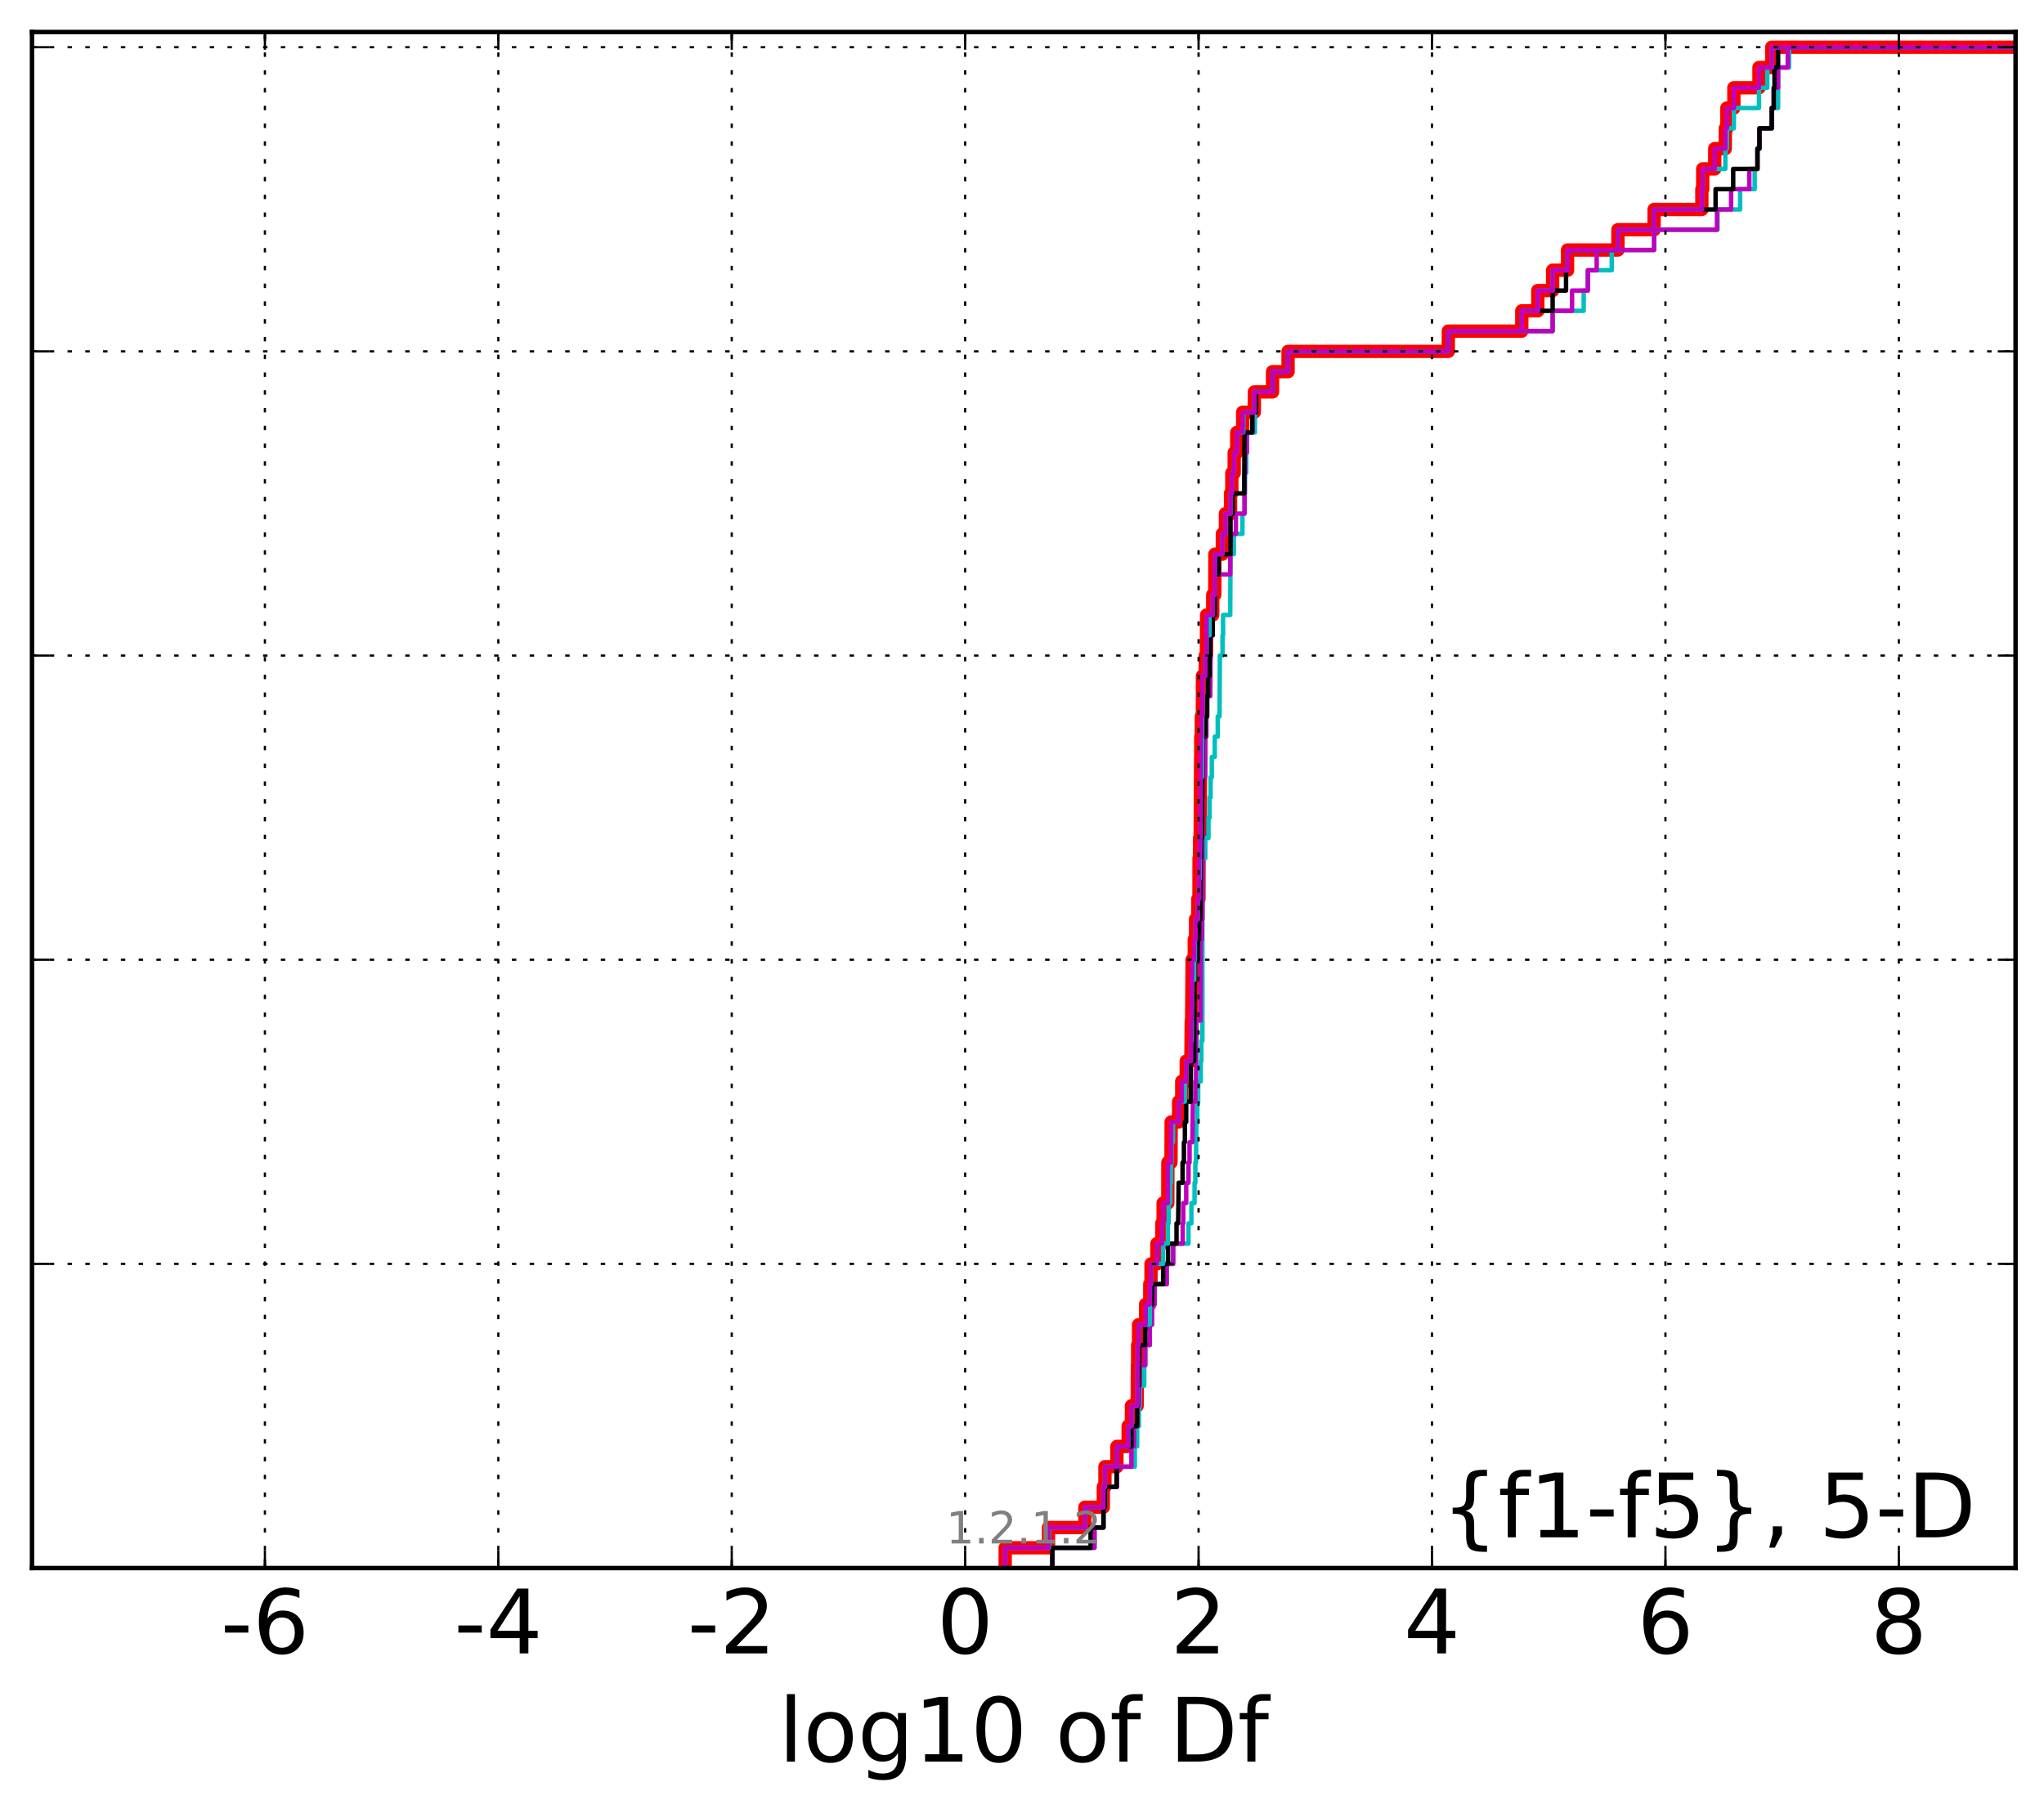 <?xml version="1.0" encoding="utf-8" standalone="no"?>
<!DOCTYPE svg PUBLIC "-//W3C//DTD SVG 1.1//EN"
  "http://www.w3.org/Graphics/SVG/1.1/DTD/svg11.dtd">
<!-- Created with matplotlib (http://matplotlib.org/) -->
<svg height="407pt" version="1.1" viewBox="0 0 460 407" width="460pt" xmlns="http://www.w3.org/2000/svg" xmlns:xlink="http://www.w3.org/1999/xlink">
 <defs>
  <style type="text/css">
*{stroke-linecap:butt;stroke-linejoin:round;stroke-miterlimit:100000;}
  </style>
 </defs>
 <g id="figure_1">
  <g id="patch_1">
   <path d="M 0 407.712 
L 460.8 407.712 
L 460.8 0 
L 0 0 
z
" style="fill:#ffffff;"/>
  </g>
  <g id="axes_1">
   <g id="patch_2">
    <path d="M 7.2 352.8 
L 453.6 352.8 
L 453.6 7.2 
L 7.2 7.2 
z
" style="fill:#ffffff;"/>
   </g>
   <g id="line2d_1">
    <path clip-path="url(#pa8b8835351)" d="M 226.217 352.8 
L 226.217 348.238 
L 235.963 348.238 
L 235.963 343.675 
L 244.156 343.675 
L 244.156 339.113 
L 248.298 339.113 
L 248.298 334.55 
L 248.668 334.55 
L 248.668 329.988 
L 251.365 329.988 
L 251.365 325.426 
L 253.888 325.426 
L 253.888 320.863 
L 254.625 320.863 
L 254.625 316.301 
L 255.917 316.301 
L 255.978 307.176 
L 256.033 307.176 
L 256.033 302.614 
L 256.235 302.614 
L 256.235 298.051 
L 257.812 298.051 
L 257.812 293.489 
L 258.757 293.489 
L 258.757 288.927 
L 259.033 288.927 
L 259.033 284.364 
L 260.363 284.364 
L 260.363 279.802 
L 261.463 279.802 
L 261.463 275.24 
L 261.761 275.24 
L 261.761 270.677 
L 262.815 270.677 
L 262.829 261.552 
L 263.53 261.552 
L 263.569 252.428 
L 265.249 252.428 
L 265.249 247.865 
L 265.95 247.865 
L 265.95 243.303 
L 266.958 243.303 
L 266.958 238.741 
L 268.003 238.741 
L 268.093 229.616 
L 268.174 229.616 
L 268.284 215.929 
L 268.768 215.929 
L 268.768 211.366 
L 269.06 211.366 
L 269.06 206.804 
L 269.58 206.804 
L 269.58 202.242 
L 269.829 202.242 
L 269.845 193.117 
L 269.961 193.117 
L 269.961 188.554 
L 270.096 188.554 
L 270.201 170.305 
L 270.228 170.305 
L 270.228 165.743 
L 270.363 165.743 
L 270.363 161.18 
L 270.6 161.18 
L 270.612 152.055 
L 271.25 152.055 
L 271.25 147.493 
L 271.499 147.493 
L 271.543 138.368 
L 272.927 138.368 
L 272.927 133.806 
L 273.382 133.806 
L 273.411 124.681 
L 275.087 124.681 
L 275.087 120.119 
L 275.785 120.119 
L 275.785 115.556 
L 276.932 115.556 
L 276.932 110.994 
L 277.221 110.994 
L 277.221 106.432 
L 277.755 106.432 
L 277.755 101.869 
L 278.329 101.869 
L 278.329 97.307 
L 279.662 97.307 
L 279.662 92.745 
L 282.29 92.745 
L 282.29 88.182 
L 286.385 88.182 
L 286.385 83.62 
L 289.878 83.62 
L 289.878 79.057 
L 325.945 79.057 
L 325.945 74.495 
L 342.477 74.495 
L 342.477 69.933 
L 346.083 69.933 
L 346.083 65.37 
L 349.417 65.37 
L 349.417 60.808 
L 352.779 60.808 
L 352.779 56.246 
L 364.119 56.246 
L 364.119 51.683 
L 372.253 51.683 
L 372.253 47.121 
L 383.002 47.121 
L 383.002 42.558 
L 383.195 42.558 
L 383.195 37.996 
L 385.902 37.996 
L 385.902 33.434 
L 388.282 33.434 
L 388.282 28.871 
L 388.631 28.871 
L 388.631 24.309 
L 390.205 24.309 
L 390.205 19.747 
L 395.859 19.747 
L 395.859 15.184 
L 398.73 15.184 
L 398.73 10.622 
L 398.73 10.622 
L 453.6 10.622 
L 453.6 10.622 
" style="fill:none;stroke:#ff0000;stroke-linecap:square;stroke-width:3.0;"/>
   </g>
   <g id="line2d_2">
    <path clip-path="url(#pa8b8835351)" d="M 236.832 352.8 
L 236.832 348.238 
L 246.313 348.238 
L 246.313 343.675 
L 248.33 343.675 
L 248.33 339.113 
L 248.668 339.113 
L 248.668 334.55 
L 251.365 334.55 
L 251.365 329.988 
L 255.388 329.988 
L 255.388 325.426 
L 255.917 325.426 
L 255.917 320.863 
L 256.306 320.863 
L 256.306 316.301 
L 256.528 316.301 
L 256.528 311.739 
L 257.511 311.739 
L 257.511 307.176 
L 257.741 307.176 
L 257.741 302.614 
L 258.757 302.614 
L 258.757 298.051 
L 259.251 298.051 
L 259.251 293.489 
L 259.832 293.489 
L 259.832 288.927 
L 262.587 288.927 
L 262.587 284.364 
L 264.02 284.364 
L 264.02 279.802 
L 267.475 279.802 
L 267.475 275.24 
L 268.124 275.24 
L 268.124 270.677 
L 268.836 270.677 
L 268.836 266.115 
L 269.013 266.115 
L 269.013 261.552 
L 269.162 261.552 
L 269.24 252.428 
L 269.453 252.428 
L 269.453 247.865 
L 269.652 247.865 
L 269.652 243.303 
L 270.229 243.303 
L 270.229 238.741 
L 270.356 238.741 
L 270.356 234.178 
L 270.6 234.178 
L 270.6 193.117 
L 271.25 193.117 
L 271.25 188.554 
L 271.972 188.554 
L 271.972 183.992 
L 272.204 183.992 
L 272.204 179.43 
L 272.448 179.43 
L 272.448 174.867 
L 272.719 174.867 
L 272.719 170.305 
L 273.382 170.305 
L 273.382 165.743 
L 274.052 165.743 
L 274.052 161.18 
L 274.459 161.18 
L 274.533 147.493 
L 275.127 147.493 
L 275.127 142.931 
L 275.249 142.931 
L 275.249 138.368 
L 276.865 138.368 
L 276.928 124.681 
L 277.67 124.681 
L 277.67 120.119 
L 279.608 120.119 
L 279.608 115.556 
L 280.082 115.556 
L 280.082 110.994 
L 280.205 110.994 
L 280.205 106.432 
L 280.458 106.432 
L 280.458 101.869 
L 280.596 101.869 
L 280.596 97.307 
L 282.414 97.307 
L 282.414 92.745 
L 282.687 92.745 
L 282.687 88.182 
L 286.385 88.182 
L 286.385 83.62 
L 289.878 83.62 
L 289.878 79.057 
L 325.945 79.057 
L 325.945 74.495 
L 349.417 74.495 
L 349.417 69.933 
L 356.407 69.933 
L 356.407 65.37 
L 357.341 65.37 
L 357.341 60.808 
L 362.721 60.808 
L 362.721 56.246 
L 372.253 56.246 
L 372.253 51.683 
L 386.526 51.683 
L 386.526 47.121 
L 391.617 47.121 
L 391.617 42.558 
L 394.888 42.558 
L 394.888 37.996 
L 395.512 37.996 
L 395.512 33.434 
L 395.961 33.434 
L 395.961 28.871 
L 398.73 28.871 
L 398.73 24.309 
L 400.16 24.309 
L 400.186 15.184 
L 402.628 15.184 
L 402.628 10.622 
L 402.628 10.622 
L 453.6 10.622 
L 453.6 10.622 
" style="fill:none;stroke:#00bfbf;stroke-linecap:square;"/>
   </g>
   <g id="line2d_3">
    <path clip-path="url(#pa8b8835351)" d="M 236.832 352.8 
L 236.832 348.238 
L 246.313 348.238 
L 246.313 343.675 
L 248.33 343.675 
L 248.33 339.113 
L 248.668 339.113 
L 248.668 334.55 
L 251.365 334.55 
L 251.365 329.988 
L 254.625 329.988 
L 254.625 325.426 
L 255.215 325.426 
L 255.215 320.863 
L 255.917 320.863 
L 255.917 316.301 
L 256.306 316.301 
L 256.306 311.739 
L 256.528 311.739 
L 256.528 307.176 
L 257.741 307.176 
L 257.741 302.614 
L 258.757 302.614 
L 258.757 298.051 
L 259.251 298.051 
L 259.251 293.489 
L 259.832 293.489 
L 259.832 288.927 
L 262.562 288.927 
L 262.562 284.364 
L 264.02 284.364 
L 264.02 279.802 
L 266.164 279.802 
L 266.164 275.24 
L 266.294 275.24 
L 266.294 270.677 
L 266.958 270.677 
L 266.958 266.115 
L 267.475 266.115 
L 267.475 261.552 
L 267.711 261.552 
L 267.711 256.99 
L 268.356 256.99 
L 268.455 247.865 
L 269.013 247.865 
L 269.013 243.303 
L 269.162 243.303 
L 269.27 229.616 
L 270.169 229.616 
L 270.229 211.366 
L 270.486 211.366 
L 270.486 206.804 
L 270.6 206.804 
L 270.612 174.867 
L 271.213 174.867 
L 271.25 165.743 
L 271.498 165.743 
L 271.498 161.18 
L 271.666 161.18 
L 271.666 156.618 
L 272.365 156.618 
L 272.469 142.931 
L 272.927 142.931 
L 272.927 138.368 
L 273.382 138.368 
L 273.411 129.244 
L 276.867 129.244 
L 276.928 120.119 
L 278.129 120.119 
L 278.129 115.556 
L 280.082 115.556 
L 280.107 106.432 
L 280.205 106.432 
L 280.205 101.869 
L 280.596 101.869 
L 280.596 97.307 
L 281.872 97.307 
L 281.872 92.745 
L 282.687 92.745 
L 282.687 88.182 
L 286.385 88.182 
L 286.385 83.62 
L 289.878 83.62 
L 289.878 79.057 
L 325.945 79.057 
L 325.945 74.495 
L 349.417 74.495 
L 349.417 69.933 
L 353.789 69.933 
L 353.789 65.37 
L 357.341 65.37 
L 357.341 60.808 
L 359.332 60.808 
L 359.332 56.246 
L 372.253 56.246 
L 372.253 51.683 
L 386.406 51.683 
L 386.406 47.121 
L 389.585 47.121 
L 389.585 42.558 
L 393.684 42.558 
L 393.684 37.996 
L 395.512 37.996 
L 395.512 33.434 
L 395.961 33.434 
L 395.961 28.871 
L 398.73 28.871 
L 398.73 24.309 
L 399.18 24.309 
L 399.18 19.747 
L 400.16 19.747 
L 400.16 15.184 
L 402.331 15.184 
L 402.331 10.622 
L 402.331 10.622 
L 453.6 10.622 
L 453.6 10.622 
" style="fill:none;stroke:#bf00bf;stroke-linecap:square;"/>
   </g>
   <g id="line2d_4">
    <path clip-path="url(#pa8b8835351)" d="M 236.832 352.8 
L 236.832 348.238 
L 245.437 348.238 
L 245.437 343.675 
L 248.33 343.675 
L 248.33 339.113 
L 248.668 339.113 
L 248.668 334.55 
L 251.267 334.55 
L 251.365 325.426 
L 254.625 325.426 
L 254.625 320.863 
L 255.917 320.863 
L 255.917 316.301 
L 256.033 316.301 
L 256.033 311.739 
L 256.306 311.739 
L 256.394 302.614 
L 257.741 302.614 
L 257.741 298.051 
L 258.757 298.051 
L 258.757 293.489 
L 259.251 293.489 
L 259.251 288.927 
L 261.761 288.927 
L 261.761 284.364 
L 262.878 284.364 
L 262.878 279.802 
L 264.776 279.802 
L 264.776 275.24 
L 265.144 275.24 
L 265.249 266.115 
L 266.133 266.115 
L 266.133 261.552 
L 266.439 261.552 
L 266.439 256.99 
L 266.658 256.99 
L 266.658 252.428 
L 266.958 252.428 
L 266.958 247.865 
L 267.987 247.865 
L 268.003 238.741 
L 268.768 238.741 
L 268.84 220.491 
L 268.929 220.491 
L 268.929 215.929 
L 269.58 215.929 
L 269.58 211.366 
L 269.845 211.366 
L 269.845 206.804 
L 270.169 206.804 
L 270.229 193.117 
L 270.319 193.117 
L 270.319 188.554 
L 270.486 188.554 
L 270.511 179.43 
L 270.6 179.43 
L 270.612 165.743 
L 271.25 165.743 
L 271.25 161.18 
L 271.666 161.18 
L 271.666 156.618 
L 271.883 156.618 
L 271.883 152.055 
L 272.208 152.055 
L 272.208 147.493 
L 272.365 147.493 
L 272.365 142.931 
L 272.927 142.931 
L 272.927 138.368 
L 273.382 138.368 
L 273.411 129.244 
L 274.269 129.244 
L 274.269 124.681 
L 276.928 124.681 
L 276.932 115.556 
L 277.446 115.556 
L 277.446 110.994 
L 280.006 110.994 
L 280.082 97.307 
L 281.811 97.307 
L 281.811 92.745 
L 282.687 92.745 
L 282.687 88.182 
L 286.385 88.182 
L 286.385 83.62 
L 289.878 83.62 
L 289.878 79.057 
L 325.945 79.057 
L 325.945 74.495 
L 342.477 74.495 
L 342.477 69.933 
L 349.417 69.933 
L 349.417 65.37 
L 352.434 65.37 
L 352.434 60.808 
L 352.779 60.808 
L 352.779 56.246 
L 364.119 56.246 
L 364.119 51.683 
L 372.253 51.683 
L 372.253 47.121 
L 386.09 47.121 
L 386.09 42.558 
L 390.055 42.558 
L 390.055 37.996 
L 395.512 37.996 
L 395.512 33.434 
L 395.961 33.434 
L 395.961 28.871 
L 398.73 28.871 
L 398.73 24.309 
L 399.18 24.309 
L 399.18 19.747 
L 399.349 19.747 
L 399.349 15.184 
L 400.16 15.184 
L 400.16 10.622 
L 400.16 10.622 
L 453.6 10.622 
L 453.6 10.622 
" style="fill:none;stroke:#000000;stroke-linecap:square;"/>
   </g>
   <g id="line2d_5">
    <path clip-path="url(#pa8b8835351)" d="M 226.217 352.8 
L 226.217 348.238 
L 236.097 348.238 
L 236.097 343.675 
L 244.156 343.675 
L 244.156 339.113 
L 248.298 339.113 
L 248.298 334.55 
L 248.668 334.55 
L 248.668 329.988 
L 251.365 329.988 
L 251.365 325.426 
L 253.888 325.426 
L 253.888 320.863 
L 254.625 320.863 
L 254.625 316.301 
L 255.917 316.301 
L 255.978 307.176 
L 256.033 307.176 
L 256.033 302.614 
L 256.235 302.614 
L 256.235 298.051 
L 258.757 298.051 
L 258.812 288.927 
L 259.033 288.927 
L 259.033 284.364 
L 261.761 284.364 
L 261.761 279.802 
L 262.829 279.802 
L 262.829 275.24 
L 263.007 275.24 
L 263.007 270.677 
L 263.37 270.677 
L 263.37 266.115 
L 263.53 266.115 
L 263.53 261.552 
L 263.67 261.552 
L 263.67 256.99 
L 263.986 256.99 
L 263.986 252.428 
L 265.249 252.428 
L 265.249 247.865 
L 266.658 247.865 
L 266.658 243.303 
L 266.958 243.303 
L 266.958 238.741 
L 268.003 238.741 
L 268.003 234.178 
L 268.195 234.178 
L 268.284 220.491 
L 268.768 220.491 
L 268.768 215.929 
L 268.929 215.929 
L 268.929 211.366 
L 269.06 211.366 
L 269.06 206.804 
L 269.58 206.804 
L 269.58 202.242 
L 269.845 202.242 
L 269.845 197.679 
L 270.002 197.679 
L 270.072 188.554 
L 270.139 188.554 
L 270.229 174.867 
L 270.486 174.867 
L 270.576 161.18 
L 270.6 161.18 
L 270.612 152.055 
L 271.25 152.055 
L 271.25 147.493 
L 271.543 147.493 
L 271.543 142.931 
L 272.208 142.931 
L 272.208 138.368 
L 272.927 138.368 
L 272.927 133.806 
L 273.382 133.806 
L 273.411 124.681 
L 275.087 124.681 
L 275.087 120.119 
L 275.785 120.119 
L 275.785 115.556 
L 276.932 115.556 
L 276.932 110.994 
L 277.221 110.994 
L 277.221 106.432 
L 277.755 106.432 
L 277.755 101.869 
L 278.329 101.869 
L 278.329 97.307 
L 279.823 97.307 
L 279.823 92.745 
L 282.29 92.745 
L 282.29 88.182 
L 286.385 88.182 
L 286.385 83.62 
L 289.878 83.62 
L 289.878 79.057 
L 325.945 79.057 
L 325.945 74.495 
L 342.477 74.495 
L 342.477 69.933 
L 346.083 69.933 
L 346.083 65.37 
L 349.417 65.37 
L 349.417 60.808 
L 352.779 60.808 
L 352.779 56.246 
L 364.119 56.246 
L 364.119 51.683 
L 372.253 51.683 
L 372.253 47.121 
L 383.002 47.121 
L 383.002 42.558 
L 383.195 42.558 
L 383.195 37.996 
L 388.282 37.996 
L 388.282 33.434 
L 388.631 33.434 
L 388.631 28.871 
L 390.205 28.871 
L 390.205 24.309 
L 395.859 24.309 
L 395.859 19.747 
L 397.727 19.747 
L 397.727 15.184 
L 398.73 15.184 
L 398.73 10.622 
L 398.73 10.622 
L 453.6 10.622 
L 453.6 10.622 
" style="fill:none;stroke:#00bfbf;stroke-linecap:square;"/>
   </g>
   <g id="line2d_6">
    <path clip-path="url(#pa8b8835351)" d="M 226.217 352.8 
L 226.217 348.238 
L 235.963 348.238 
L 235.963 343.675 
L 244.156 343.675 
L 244.156 339.113 
L 248.298 339.113 
L 248.298 334.55 
L 248.668 334.55 
L 248.668 329.988 
L 251.365 329.988 
L 251.365 325.426 
L 253.888 325.426 
L 253.888 320.863 
L 254.625 320.863 
L 254.625 316.301 
L 255.917 316.301 
L 255.978 307.176 
L 256.033 307.176 
L 256.033 302.614 
L 256.235 302.614 
L 256.235 298.051 
L 257.812 298.051 
L 257.812 293.489 
L 258.757 293.489 
L 258.757 288.927 
L 259.033 288.927 
L 259.033 284.364 
L 260.363 284.364 
L 260.363 279.802 
L 261.463 279.802 
L 261.463 275.24 
L 261.761 275.24 
L 261.761 270.677 
L 262.815 270.677 
L 262.829 261.552 
L 263.53 261.552 
L 263.569 252.428 
L 265.249 252.428 
L 265.249 247.865 
L 265.95 247.865 
L 265.95 243.303 
L 266.958 243.303 
L 266.958 238.741 
L 268.003 238.741 
L 268.093 229.616 
L 268.174 229.616 
L 268.284 215.929 
L 268.768 215.929 
L 268.768 211.366 
L 269.06 211.366 
L 269.06 206.804 
L 269.58 206.804 
L 269.58 202.242 
L 269.829 202.242 
L 269.845 193.117 
L 269.961 193.117 
L 269.961 188.554 
L 270.096 188.554 
L 270.201 170.305 
L 270.228 170.305 
L 270.228 165.743 
L 270.363 165.743 
L 270.363 161.18 
L 270.6 161.18 
L 270.612 152.055 
L 271.25 152.055 
L 271.25 147.493 
L 271.499 147.493 
L 271.543 138.368 
L 272.927 138.368 
L 272.927 133.806 
L 273.382 133.806 
L 273.411 124.681 
L 275.087 124.681 
L 275.087 120.119 
L 275.785 120.119 
L 275.785 115.556 
L 276.932 115.556 
L 276.932 110.994 
L 277.221 110.994 
L 277.221 106.432 
L 277.755 106.432 
L 277.755 101.869 
L 278.329 101.869 
L 278.329 97.307 
L 279.662 97.307 
L 279.662 92.745 
L 282.29 92.745 
L 282.29 88.182 
L 286.385 88.182 
L 286.385 83.62 
L 289.878 83.62 
L 289.878 79.057 
L 325.945 79.057 
L 325.945 74.495 
L 342.477 74.495 
L 342.477 69.933 
L 346.083 69.933 
L 346.083 65.37 
L 349.417 65.37 
L 349.417 60.808 
L 352.779 60.808 
L 352.779 56.246 
L 364.119 56.246 
L 364.119 51.683 
L 372.253 51.683 
L 372.253 47.121 
L 383.002 47.121 
L 383.002 42.558 
L 383.195 42.558 
L 383.195 37.996 
L 385.902 37.996 
L 385.902 33.434 
L 388.282 33.434 
L 388.282 28.871 
L 388.631 28.871 
L 388.631 24.309 
L 390.205 24.309 
L 390.205 19.747 
L 395.859 19.747 
L 395.859 15.184 
L 398.73 15.184 
L 398.73 10.622 
L 398.73 10.622 
L 453.6 10.622 
L 453.6 10.622 
" style="fill:none;stroke:#bf00bf;stroke-linecap:square;"/>
   </g>
   <g id="patch_3">
    <path d="M 7.2 7.2 
L 453.6 7.2 
" style="fill:none;stroke:#000000;stroke-linecap:square;stroke-linejoin:miter;"/>
   </g>
   <g id="patch_4">
    <path d="M 453.6 352.8 
L 453.6 7.2 
" style="fill:none;stroke:#000000;stroke-linecap:square;stroke-linejoin:miter;"/>
   </g>
   <g id="patch_5">
    <path d="M 7.2 352.8 
L 453.6 352.8 
" style="fill:none;stroke:#000000;stroke-linecap:square;stroke-linejoin:miter;"/>
   </g>
   <g id="patch_6">
    <path d="M 7.2 352.8 
L 7.2 7.2 
" style="fill:none;stroke:#000000;stroke-linecap:square;stroke-linejoin:miter;"/>
   </g>
   <g id="matplotlib.axis_1">
    <g id="xtick_1">
     <g id="line2d_7">
      <path clip-path="url(#pa8b8835351)" d="M 59.617 352.8 
L 59.617 7.2 
" style="fill:none;stroke:#000000;stroke-dasharray:1,3;stroke-dashoffset:0.0;stroke-width:0.5;"/>
     </g>
     <g id="line2d_8">
      <defs>
       <path d="M 0 0 
L 0 -4 
" id="mc4aa089967" style="stroke:#000000;stroke-width:0.5;"/>
      </defs>
      <g>
       <use style="stroke:#000000;stroke-width:0.5;" x="59.617" xlink:href="#mc4aa089967" y="352.8"/>
      </g>
     </g>
     <g id="line2d_9">
      <defs>
       <path d="M 0 0 
L 0 4 
" id="m739790f312" style="stroke:#000000;stroke-width:0.5;"/>
      </defs>
      <g>
       <use style="stroke:#000000;stroke-width:0.5;" x="59.617" xlink:href="#m739790f312" y="7.2"/>
      </g>
     </g>
     <g id="text_1">
      <!-- -6 -->
      <defs>
       <path d="M 33.016 40.375 
Q 26.375 40.375 22.484 35.828 
Q 18.609 31.297 18.609 23.391 
Q 18.609 15.531 22.484 10.953 
Q 26.375 6.391 33.016 6.391 
Q 39.656 6.391 43.531 10.953 
Q 47.406 15.531 47.406 23.391 
Q 47.406 31.297 43.531 35.828 
Q 39.656 40.375 33.016 40.375 
M 52.594 71.297 
L 52.594 62.312 
Q 48.875 64.062 45.094 64.984 
Q 41.312 65.922 37.594 65.922 
Q 27.828 65.922 22.672 59.328 
Q 17.531 52.734 16.797 39.406 
Q 19.672 43.656 24.016 45.922 
Q 28.375 48.188 33.594 48.188 
Q 44.578 48.188 50.953 41.516 
Q 57.328 34.859 57.328 23.391 
Q 57.328 12.156 50.688 5.359 
Q 44.047 -1.422 33.016 -1.422 
Q 20.359 -1.422 13.672 8.266 
Q 6.984 17.969 6.984 36.375 
Q 6.984 53.656 15.188 63.938 
Q 23.391 74.219 37.203 74.219 
Q 40.922 74.219 44.703 73.484 
Q 48.484 72.75 52.594 71.297 
" id="BitstreamVeraSans-Roman-36"/>
       <path d="M 4.891 31.391 
L 31.203 31.391 
L 31.203 23.391 
L 4.891 23.391 
z
" id="BitstreamVeraSans-Roman-2d"/>
      </defs>
      <g transform="translate(49.647 371.997)scale(0.2 -0.2)">
       <use xlink:href="#BitstreamVeraSans-Roman-2d"/>
       <use x="36.084" xlink:href="#BitstreamVeraSans-Roman-36"/>
      </g>
     </g>
    </g>
    <g id="xtick_2">
     <g id="line2d_10">
      <path clip-path="url(#pa8b8835351)" d="M 112.148 352.8 
L 112.148 7.2 
" style="fill:none;stroke:#000000;stroke-dasharray:1,3;stroke-dashoffset:0.0;stroke-width:0.5;"/>
     </g>
     <g id="line2d_11">
      <g>
       <use style="stroke:#000000;stroke-width:0.5;" x="112.148" xlink:href="#mc4aa089967" y="352.8"/>
      </g>
     </g>
     <g id="line2d_12">
      <g>
       <use style="stroke:#000000;stroke-width:0.5;" x="112.148" xlink:href="#m739790f312" y="7.2"/>
      </g>
     </g>
     <g id="text_2">
      <!-- -4 -->
      <defs>
       <path d="M 37.797 64.312 
L 12.891 25.391 
L 37.797 25.391 
z
M 35.203 72.906 
L 47.609 72.906 
L 47.609 25.391 
L 58.016 25.391 
L 58.016 17.188 
L 47.609 17.188 
L 47.609 0 
L 37.797 0 
L 37.797 17.188 
L 4.891 17.188 
L 4.891 26.703 
z
" id="BitstreamVeraSans-Roman-34"/>
      </defs>
      <g transform="translate(102.178 371.997)scale(0.2 -0.2)">
       <use xlink:href="#BitstreamVeraSans-Roman-2d"/>
       <use x="36.084" xlink:href="#BitstreamVeraSans-Roman-34"/>
      </g>
     </g>
    </g>
    <g id="xtick_3">
     <g id="line2d_13">
      <path clip-path="url(#pa8b8835351)" d="M 164.679 352.8 
L 164.679 7.2 
" style="fill:none;stroke:#000000;stroke-dasharray:1,3;stroke-dashoffset:0.0;stroke-width:0.5;"/>
     </g>
     <g id="line2d_14">
      <g>
       <use style="stroke:#000000;stroke-width:0.5;" x="164.679" xlink:href="#mc4aa089967" y="352.8"/>
      </g>
     </g>
     <g id="line2d_15">
      <g>
       <use style="stroke:#000000;stroke-width:0.5;" x="164.679" xlink:href="#m739790f312" y="7.2"/>
      </g>
     </g>
     <g id="text_3">
      <!-- -2 -->
      <defs>
       <path d="M 19.188 8.297 
L 53.609 8.297 
L 53.609 0 
L 7.328 0 
L 7.328 8.297 
Q 12.938 14.109 22.625 23.891 
Q 32.328 33.688 34.812 36.531 
Q 39.547 41.844 41.422 45.531 
Q 43.312 49.219 43.312 52.781 
Q 43.312 58.594 39.234 62.25 
Q 35.156 65.922 28.609 65.922 
Q 23.969 65.922 18.812 64.312 
Q 13.672 62.703 7.812 59.422 
L 7.812 69.391 
Q 13.766 71.781 18.938 73 
Q 24.125 74.219 28.422 74.219 
Q 39.75 74.219 46.484 68.547 
Q 53.219 62.891 53.219 53.422 
Q 53.219 48.922 51.531 44.891 
Q 49.859 40.875 45.406 35.406 
Q 44.188 33.984 37.641 27.219 
Q 31.109 20.453 19.188 8.297 
" id="BitstreamVeraSans-Roman-32"/>
      </defs>
      <g transform="translate(154.709 371.997)scale(0.2 -0.2)">
       <use xlink:href="#BitstreamVeraSans-Roman-2d"/>
       <use x="36.084" xlink:href="#BitstreamVeraSans-Roman-32"/>
      </g>
     </g>
    </g>
    <g id="xtick_4">
     <g id="line2d_16">
      <path clip-path="url(#pa8b8835351)" d="M 217.21 352.8 
L 217.21 7.2 
" style="fill:none;stroke:#000000;stroke-dasharray:1,3;stroke-dashoffset:0.0;stroke-width:0.5;"/>
     </g>
     <g id="line2d_17">
      <g>
       <use style="stroke:#000000;stroke-width:0.5;" x="217.21" xlink:href="#mc4aa089967" y="352.8"/>
      </g>
     </g>
     <g id="line2d_18">
      <g>
       <use style="stroke:#000000;stroke-width:0.5;" x="217.21" xlink:href="#m739790f312" y="7.2"/>
      </g>
     </g>
     <g id="text_4">
      <!-- 0 -->
      <defs>
       <path d="M 31.781 66.406 
Q 24.172 66.406 20.328 58.906 
Q 16.5 51.422 16.5 36.375 
Q 16.5 21.391 20.328 13.891 
Q 24.172 6.391 31.781 6.391 
Q 39.453 6.391 43.281 13.891 
Q 47.125 21.391 47.125 36.375 
Q 47.125 51.422 43.281 58.906 
Q 39.453 66.406 31.781 66.406 
M 31.781 74.219 
Q 44.047 74.219 50.516 64.516 
Q 56.984 54.828 56.984 36.375 
Q 56.984 17.969 50.516 8.266 
Q 44.047 -1.422 31.781 -1.422 
Q 19.531 -1.422 13.062 8.266 
Q 6.594 17.969 6.594 36.375 
Q 6.594 54.828 13.062 64.516 
Q 19.531 74.219 31.781 74.219 
" id="BitstreamVeraSans-Roman-30"/>
      </defs>
      <g transform="translate(210.848 371.997)scale(0.2 -0.2)">
       <use xlink:href="#BitstreamVeraSans-Roman-30"/>
      </g>
     </g>
    </g>
    <g id="xtick_5">
     <g id="line2d_19">
      <path clip-path="url(#pa8b8835351)" d="M 269.741 352.8 
L 269.741 7.2 
" style="fill:none;stroke:#000000;stroke-dasharray:1,3;stroke-dashoffset:0.0;stroke-width:0.5;"/>
     </g>
     <g id="line2d_20">
      <g>
       <use style="stroke:#000000;stroke-width:0.5;" x="269.741" xlink:href="#mc4aa089967" y="352.8"/>
      </g>
     </g>
     <g id="line2d_21">
      <g>
       <use style="stroke:#000000;stroke-width:0.5;" x="269.741" xlink:href="#m739790f312" y="7.2"/>
      </g>
     </g>
     <g id="text_5">
      <!-- 2 -->
      <g transform="translate(263.379 371.997)scale(0.2 -0.2)">
       <use xlink:href="#BitstreamVeraSans-Roman-32"/>
      </g>
     </g>
    </g>
    <g id="xtick_6">
     <g id="line2d_22">
      <path clip-path="url(#pa8b8835351)" d="M 322.272 352.8 
L 322.272 7.2 
" style="fill:none;stroke:#000000;stroke-dasharray:1,3;stroke-dashoffset:0.0;stroke-width:0.5;"/>
     </g>
     <g id="line2d_23">
      <g>
       <use style="stroke:#000000;stroke-width:0.5;" x="322.272" xlink:href="#mc4aa089967" y="352.8"/>
      </g>
     </g>
     <g id="line2d_24">
      <g>
       <use style="stroke:#000000;stroke-width:0.5;" x="322.272" xlink:href="#m739790f312" y="7.2"/>
      </g>
     </g>
     <g id="text_6">
      <!-- 4 -->
      <g transform="translate(315.91 371.997)scale(0.2 -0.2)">
       <use xlink:href="#BitstreamVeraSans-Roman-34"/>
      </g>
     </g>
    </g>
    <g id="xtick_7">
     <g id="line2d_25">
      <path clip-path="url(#pa8b8835351)" d="M 374.803 352.8 
L 374.803 7.2 
" style="fill:none;stroke:#000000;stroke-dasharray:1,3;stroke-dashoffset:0.0;stroke-width:0.5;"/>
     </g>
     <g id="line2d_26">
      <g>
       <use style="stroke:#000000;stroke-width:0.5;" x="374.803" xlink:href="#mc4aa089967" y="352.8"/>
      </g>
     </g>
     <g id="line2d_27">
      <g>
       <use style="stroke:#000000;stroke-width:0.5;" x="374.803" xlink:href="#m739790f312" y="7.2"/>
      </g>
     </g>
     <g id="text_7">
      <!-- 6 -->
      <g transform="translate(368.441 371.997)scale(0.2 -0.2)">
       <use xlink:href="#BitstreamVeraSans-Roman-36"/>
      </g>
     </g>
    </g>
    <g id="xtick_8">
     <g id="line2d_28">
      <path clip-path="url(#pa8b8835351)" d="M 427.334 352.8 
L 427.334 7.2 
" style="fill:none;stroke:#000000;stroke-dasharray:1,3;stroke-dashoffset:0.0;stroke-width:0.5;"/>
     </g>
     <g id="line2d_29">
      <g>
       <use style="stroke:#000000;stroke-width:0.5;" x="427.334" xlink:href="#mc4aa089967" y="352.8"/>
      </g>
     </g>
     <g id="line2d_30">
      <g>
       <use style="stroke:#000000;stroke-width:0.5;" x="427.334" xlink:href="#m739790f312" y="7.2"/>
      </g>
     </g>
     <g id="text_8">
      <!-- 8 -->
      <defs>
       <path d="M 31.781 34.625 
Q 24.75 34.625 20.719 30.859 
Q 16.703 27.094 16.703 20.516 
Q 16.703 13.922 20.719 10.156 
Q 24.75 6.391 31.781 6.391 
Q 38.812 6.391 42.859 10.172 
Q 46.922 13.969 46.922 20.516 
Q 46.922 27.094 42.891 30.859 
Q 38.875 34.625 31.781 34.625 
M 21.922 38.812 
Q 15.578 40.375 12.031 44.719 
Q 8.5 49.078 8.5 55.328 
Q 8.5 64.062 14.719 69.141 
Q 20.953 74.219 31.781 74.219 
Q 42.672 74.219 48.875 69.141 
Q 55.078 64.062 55.078 55.328 
Q 55.078 49.078 51.531 44.719 
Q 48 40.375 41.703 38.812 
Q 48.828 37.156 52.797 32.312 
Q 56.781 27.484 56.781 20.516 
Q 56.781 9.906 50.312 4.234 
Q 43.844 -1.422 31.781 -1.422 
Q 19.734 -1.422 13.25 4.234 
Q 6.781 9.906 6.781 20.516 
Q 6.781 27.484 10.781 32.312 
Q 14.797 37.156 21.922 38.812 
M 18.312 54.391 
Q 18.312 48.734 21.844 45.562 
Q 25.391 42.391 31.781 42.391 
Q 38.141 42.391 41.719 45.562 
Q 45.312 48.734 45.312 54.391 
Q 45.312 60.062 41.719 63.234 
Q 38.141 66.406 31.781 66.406 
Q 25.391 66.406 21.844 63.234 
Q 18.312 60.062 18.312 54.391 
" id="BitstreamVeraSans-Roman-38"/>
      </defs>
      <g transform="translate(420.972 371.997)scale(0.2 -0.2)">
       <use xlink:href="#BitstreamVeraSans-Roman-38"/>
      </g>
     </g>
    </g>
    <g id="xtick_9">
     <g id="line2d_31">
      <defs>
       <path d="M 0 0 
L 0 -2 
" id="m5f01037e42" style="stroke:#000000;stroke-width:0.5;"/>
      </defs>
      <g>
       <use style="stroke:#000000;stroke-width:0.5;" x="59.617" xlink:href="#m5f01037e42" y="352.8"/>
      </g>
     </g>
     <g id="line2d_32">
      <defs>
       <path d="M 0 0 
L 0 2 
" id="md43f0c9574" style="stroke:#000000;stroke-width:0.5;"/>
      </defs>
      <g>
       <use style="stroke:#000000;stroke-width:0.5;" x="59.617" xlink:href="#md43f0c9574" y="7.2"/>
      </g>
     </g>
    </g>
    <g id="xtick_10">
     <g id="line2d_33">
      <g>
       <use style="stroke:#000000;stroke-width:0.5;" x="112.148" xlink:href="#m5f01037e42" y="352.8"/>
      </g>
     </g>
     <g id="line2d_34">
      <g>
       <use style="stroke:#000000;stroke-width:0.5;" x="112.148" xlink:href="#md43f0c9574" y="7.2"/>
      </g>
     </g>
    </g>
    <g id="xtick_11">
     <g id="line2d_35">
      <g>
       <use style="stroke:#000000;stroke-width:0.5;" x="164.679" xlink:href="#m5f01037e42" y="352.8"/>
      </g>
     </g>
     <g id="line2d_36">
      <g>
       <use style="stroke:#000000;stroke-width:0.5;" x="164.679" xlink:href="#md43f0c9574" y="7.2"/>
      </g>
     </g>
    </g>
    <g id="xtick_12">
     <g id="line2d_37">
      <g>
       <use style="stroke:#000000;stroke-width:0.5;" x="217.21" xlink:href="#m5f01037e42" y="352.8"/>
      </g>
     </g>
     <g id="line2d_38">
      <g>
       <use style="stroke:#000000;stroke-width:0.5;" x="217.21" xlink:href="#md43f0c9574" y="7.2"/>
      </g>
     </g>
    </g>
    <g id="xtick_13">
     <g id="line2d_39">
      <g>
       <use style="stroke:#000000;stroke-width:0.5;" x="269.741" xlink:href="#m5f01037e42" y="352.8"/>
      </g>
     </g>
     <g id="line2d_40">
      <g>
       <use style="stroke:#000000;stroke-width:0.5;" x="269.741" xlink:href="#md43f0c9574" y="7.2"/>
      </g>
     </g>
    </g>
    <g id="xtick_14">
     <g id="line2d_41">
      <g>
       <use style="stroke:#000000;stroke-width:0.5;" x="322.272" xlink:href="#m5f01037e42" y="352.8"/>
      </g>
     </g>
     <g id="line2d_42">
      <g>
       <use style="stroke:#000000;stroke-width:0.5;" x="322.272" xlink:href="#md43f0c9574" y="7.2"/>
      </g>
     </g>
    </g>
    <g id="xtick_15">
     <g id="line2d_43">
      <g>
       <use style="stroke:#000000;stroke-width:0.5;" x="374.803" xlink:href="#m5f01037e42" y="352.8"/>
      </g>
     </g>
     <g id="line2d_44">
      <g>
       <use style="stroke:#000000;stroke-width:0.5;" x="374.803" xlink:href="#md43f0c9574" y="7.2"/>
      </g>
     </g>
    </g>
    <g id="xtick_16">
     <g id="line2d_45">
      <g>
       <use style="stroke:#000000;stroke-width:0.5;" x="427.334" xlink:href="#m5f01037e42" y="352.8"/>
      </g>
     </g>
     <g id="line2d_46">
      <g>
       <use style="stroke:#000000;stroke-width:0.5;" x="427.334" xlink:href="#md43f0c9574" y="7.2"/>
      </g>
     </g>
    </g>
    <g id="text_9">
     <!-- log10 of Df -->
     <defs>
      <path id="BitstreamVeraSans-Roman-20"/>
      <path d="M 12.406 8.297 
L 28.516 8.297 
L 28.516 63.922 
L 10.984 60.406 
L 10.984 69.391 
L 28.422 72.906 
L 38.281 72.906 
L 38.281 8.297 
L 54.391 8.297 
L 54.391 0 
L 12.406 0 
z
" id="BitstreamVeraSans-Roman-31"/>
      <path d="M 30.609 48.391 
Q 23.391 48.391 19.188 42.75 
Q 14.984 37.109 14.984 27.297 
Q 14.984 17.484 19.156 11.844 
Q 23.344 6.203 30.609 6.203 
Q 37.797 6.203 41.984 11.859 
Q 46.188 17.531 46.188 27.297 
Q 46.188 37.016 41.984 42.703 
Q 37.797 48.391 30.609 48.391 
M 30.609 56 
Q 42.328 56 49.016 48.375 
Q 55.719 40.766 55.719 27.297 
Q 55.719 13.875 49.016 6.219 
Q 42.328 -1.422 30.609 -1.422 
Q 18.844 -1.422 12.172 6.219 
Q 5.516 13.875 5.516 27.297 
Q 5.516 40.766 12.172 48.375 
Q 18.844 56 30.609 56 
" id="BitstreamVeraSans-Roman-6f"/>
      <path d="M 9.422 75.984 
L 18.406 75.984 
L 18.406 0 
L 9.422 0 
z
" id="BitstreamVeraSans-Roman-6c"/>
      <path d="M 19.672 64.797 
L 19.672 8.109 
L 31.594 8.109 
Q 46.688 8.109 53.688 14.938 
Q 60.688 21.781 60.688 36.531 
Q 60.688 51.172 53.688 57.984 
Q 46.688 64.797 31.594 64.797 
z
M 9.812 72.906 
L 30.078 72.906 
Q 51.266 72.906 61.172 64.094 
Q 71.094 55.281 71.094 36.531 
Q 71.094 17.672 61.125 8.828 
Q 51.172 0 30.078 0 
L 9.812 0 
z
" id="BitstreamVeraSans-Roman-44"/>
      <path d="M 45.406 27.984 
Q 45.406 37.75 41.375 43.109 
Q 37.359 48.484 30.078 48.484 
Q 22.859 48.484 18.828 43.109 
Q 14.797 37.75 14.797 27.984 
Q 14.797 18.266 18.828 12.891 
Q 22.859 7.516 30.078 7.516 
Q 37.359 7.516 41.375 12.891 
Q 45.406 18.266 45.406 27.984 
M 54.391 6.781 
Q 54.391 -7.172 48.188 -13.984 
Q 42 -20.797 29.203 -20.797 
Q 24.469 -20.797 20.266 -20.094 
Q 16.062 -19.391 12.109 -17.922 
L 12.109 -9.188 
Q 16.062 -11.328 19.922 -12.344 
Q 23.781 -13.375 27.781 -13.375 
Q 36.625 -13.375 41.016 -8.766 
Q 45.406 -4.156 45.406 5.172 
L 45.406 9.625 
Q 42.625 4.781 38.281 2.391 
Q 33.938 0 27.875 0 
Q 17.828 0 11.672 7.656 
Q 5.516 15.328 5.516 27.984 
Q 5.516 40.672 11.672 48.328 
Q 17.828 56 27.875 56 
Q 33.938 56 38.281 53.609 
Q 42.625 51.219 45.406 46.391 
L 45.406 54.688 
L 54.391 54.688 
z
" id="BitstreamVeraSans-Roman-67"/>
      <path d="M 37.109 75.984 
L 37.109 68.5 
L 28.516 68.5 
Q 23.688 68.5 21.797 66.547 
Q 19.922 64.594 19.922 59.516 
L 19.922 54.688 
L 34.719 54.688 
L 34.719 47.703 
L 19.922 47.703 
L 19.922 0 
L 10.891 0 
L 10.891 47.703 
L 2.297 47.703 
L 2.297 54.688 
L 10.891 54.688 
L 10.891 58.5 
Q 10.891 67.625 15.141 71.797 
Q 19.391 75.984 28.609 75.984 
z
" id="BitstreamVeraSans-Roman-66"/>
     </defs>
     <g transform="translate(175.214 396.353)scale(0.2 -0.2)">
      <use xlink:href="#BitstreamVeraSans-Roman-6c"/>
      <use x="27.783" xlink:href="#BitstreamVeraSans-Roman-6f"/>
      <use x="88.965" xlink:href="#BitstreamVeraSans-Roman-67"/>
      <use x="152.441" xlink:href="#BitstreamVeraSans-Roman-31"/>
      <use x="216.064" xlink:href="#BitstreamVeraSans-Roman-30"/>
      <use x="279.688" xlink:href="#BitstreamVeraSans-Roman-20"/>
      <use x="311.475" xlink:href="#BitstreamVeraSans-Roman-6f"/>
      <use x="372.656" xlink:href="#BitstreamVeraSans-Roman-66"/>
      <use x="407.861" xlink:href="#BitstreamVeraSans-Roman-20"/>
      <use x="439.648" xlink:href="#BitstreamVeraSans-Roman-44"/>
      <use x="516.65" xlink:href="#BitstreamVeraSans-Roman-66"/>
     </g>
    </g>
   </g>
   <g id="matplotlib.axis_2">
    <g id="ytick_1">
     <g id="line2d_47">
      <path clip-path="url(#pa8b8835351)" d="M 7.2 352.8 
L 453.6 352.8 
" style="fill:none;stroke:#000000;stroke-dasharray:1,3;stroke-dashoffset:0.0;stroke-width:0.5;"/>
     </g>
     <g id="line2d_48">
      <defs>
       <path d="M 0 0 
L 4 0 
" id="mc54db36670" style="stroke:#000000;stroke-width:0.5;"/>
      </defs>
      <g>
       <use style="stroke:#000000;stroke-width:0.5;" x="7.2" xlink:href="#mc54db36670" y="352.8"/>
      </g>
     </g>
     <g id="line2d_49">
      <defs>
       <path d="M 0 0 
L -4 0 
" id="ma9a568bd44" style="stroke:#000000;stroke-width:0.5;"/>
      </defs>
      <g>
       <use style="stroke:#000000;stroke-width:0.5;" x="453.6" xlink:href="#ma9a568bd44" y="352.8"/>
      </g>
     </g>
    </g>
    <g id="ytick_2">
     <g id="line2d_50">
      <path clip-path="url(#pa8b8835351)" d="M 7.2 284.364 
L 453.6 284.364 
" style="fill:none;stroke:#000000;stroke-dasharray:1,3;stroke-dashoffset:0.0;stroke-width:0.5;"/>
     </g>
     <g id="line2d_51">
      <g>
       <use style="stroke:#000000;stroke-width:0.5;" x="7.2" xlink:href="#mc54db36670" y="284.364"/>
      </g>
     </g>
     <g id="line2d_52">
      <g>
       <use style="stroke:#000000;stroke-width:0.5;" x="453.6" xlink:href="#ma9a568bd44" y="284.364"/>
      </g>
     </g>
    </g>
    <g id="ytick_3">
     <g id="line2d_53">
      <path clip-path="url(#pa8b8835351)" d="M 7.2 215.929 
L 453.6 215.929 
" style="fill:none;stroke:#000000;stroke-dasharray:1,3;stroke-dashoffset:0.0;stroke-width:0.5;"/>
     </g>
     <g id="line2d_54">
      <g>
       <use style="stroke:#000000;stroke-width:0.5;" x="7.2" xlink:href="#mc54db36670" y="215.929"/>
      </g>
     </g>
     <g id="line2d_55">
      <g>
       <use style="stroke:#000000;stroke-width:0.5;" x="453.6" xlink:href="#ma9a568bd44" y="215.929"/>
      </g>
     </g>
    </g>
    <g id="ytick_4">
     <g id="line2d_56">
      <path clip-path="url(#pa8b8835351)" d="M 7.2 147.493 
L 453.6 147.493 
" style="fill:none;stroke:#000000;stroke-dasharray:1,3;stroke-dashoffset:0.0;stroke-width:0.5;"/>
     </g>
     <g id="line2d_57">
      <g>
       <use style="stroke:#000000;stroke-width:0.5;" x="7.2" xlink:href="#mc54db36670" y="147.493"/>
      </g>
     </g>
     <g id="line2d_58">
      <g>
       <use style="stroke:#000000;stroke-width:0.5;" x="453.6" xlink:href="#ma9a568bd44" y="147.493"/>
      </g>
     </g>
    </g>
    <g id="ytick_5">
     <g id="line2d_59">
      <path clip-path="url(#pa8b8835351)" d="M 7.2 79.057 
L 453.6 79.057 
" style="fill:none;stroke:#000000;stroke-dasharray:1,3;stroke-dashoffset:0.0;stroke-width:0.5;"/>
     </g>
     <g id="line2d_60">
      <g>
       <use style="stroke:#000000;stroke-width:0.5;" x="7.2" xlink:href="#mc54db36670" y="79.057"/>
      </g>
     </g>
     <g id="line2d_61">
      <g>
       <use style="stroke:#000000;stroke-width:0.5;" x="453.6" xlink:href="#ma9a568bd44" y="79.057"/>
      </g>
     </g>
    </g>
    <g id="ytick_6">
     <g id="line2d_62">
      <path clip-path="url(#pa8b8835351)" d="M 7.2 10.622 
L 453.6 10.622 
" style="fill:none;stroke:#000000;stroke-dasharray:1,3;stroke-dashoffset:0.0;stroke-width:0.5;"/>
     </g>
     <g id="line2d_63">
      <g>
       <use style="stroke:#000000;stroke-width:0.5;" x="7.2" xlink:href="#mc54db36670" y="10.622"/>
      </g>
     </g>
     <g id="line2d_64">
      <g>
       <use style="stroke:#000000;stroke-width:0.5;" x="453.6" xlink:href="#ma9a568bd44" y="10.622"/>
      </g>
     </g>
    </g>
   </g>
   <g id="text_10">
    <!-- {f1-f5}, 5-D -->
    <defs>
     <path d="M 12.5 -9.281 
L 15.922 -9.281 
Q 22.75 -9.281 24.828 -7.172 
Q 26.906 -5.078 26.906 1.906 
L 26.906 14.016 
Q 26.906 21.625 29.094 25.094 
Q 31.297 28.562 36.719 29.891 
Q 31.297 31.109 29.094 34.562 
Q 26.906 38.031 26.906 45.703 
L 26.906 57.812 
Q 26.906 64.75 24.828 66.875 
Q 22.75 69 15.922 69 
L 12.5 69 
L 12.5 75.984 
L 15.578 75.984 
Q 27.734 75.984 31.812 72.391 
Q 35.891 68.797 35.891 58.016 
L 35.891 46.297 
Q 35.891 39.016 38.516 36.203 
Q 41.156 33.406 48.094 33.406 
L 51.125 33.406 
L 51.125 26.422 
L 48.094 26.422 
Q 41.156 26.422 38.516 23.578 
Q 35.891 20.75 35.891 13.375 
L 35.891 1.703 
Q 35.891 -9.078 31.812 -12.688 
Q 27.734 -16.312 15.578 -16.312 
L 12.5 -16.312 
z
" id="BitstreamVeraSans-Roman-7d"/>
     <path d="M 51.125 -9.281 
L 51.125 -16.312 
L 48.094 -16.312 
Q 35.938 -16.312 31.812 -12.688 
Q 27.688 -9.078 27.688 1.703 
L 27.688 13.375 
Q 27.688 20.75 25.047 23.578 
Q 22.406 26.422 15.484 26.422 
L 12.5 26.422 
L 12.5 33.406 
L 15.484 33.406 
Q 22.469 33.406 25.078 36.203 
Q 27.688 39.016 27.688 46.297 
L 27.688 58.016 
Q 27.688 68.797 31.812 72.391 
Q 35.938 75.984 48.094 75.984 
L 51.125 75.984 
L 51.125 69 
L 47.797 69 
Q 40.922 69 38.812 66.844 
Q 36.719 64.703 36.719 57.812 
L 36.719 45.703 
Q 36.719 38.031 34.5 34.562 
Q 32.281 31.109 26.906 29.891 
Q 32.328 28.562 34.516 25.094 
Q 36.719 21.625 36.719 14.016 
L 36.719 1.906 
Q 36.719 -4.984 38.812 -7.125 
Q 40.922 -9.281 47.797 -9.281 
z
" id="BitstreamVeraSans-Roman-7b"/>
     <path d="M 11.719 12.406 
L 22.016 12.406 
L 22.016 4 
L 14.016 -11.625 
L 7.719 -11.625 
L 11.719 4 
z
" id="BitstreamVeraSans-Roman-2c"/>
     <path d="M 10.797 72.906 
L 49.516 72.906 
L 49.516 64.594 
L 19.828 64.594 
L 19.828 46.734 
Q 21.969 47.469 24.109 47.828 
Q 26.266 48.188 28.422 48.188 
Q 40.625 48.188 47.75 41.5 
Q 54.891 34.812 54.891 23.391 
Q 54.891 11.625 47.562 5.094 
Q 40.234 -1.422 26.906 -1.422 
Q 22.312 -1.422 17.547 -0.641 
Q 12.797 0.141 7.719 1.703 
L 7.719 11.625 
Q 12.109 9.234 16.797 8.062 
Q 21.484 6.891 26.703 6.891 
Q 35.156 6.891 40.078 11.328 
Q 45.016 15.766 45.016 23.391 
Q 45.016 31 40.078 35.438 
Q 35.156 39.891 26.703 39.891 
Q 22.75 39.891 18.812 39.016 
Q 14.891 38.141 10.797 36.281 
z
" id="BitstreamVeraSans-Roman-35"/>
    </defs>
    <g transform="translate(324.422 345.888)scale(0.2 -0.2)">
     <use xlink:href="#BitstreamVeraSans-Roman-7b"/>
     <use x="63.623" xlink:href="#BitstreamVeraSans-Roman-66"/>
     <use x="98.828" xlink:href="#BitstreamVeraSans-Roman-31"/>
     <use x="162.451" xlink:href="#BitstreamVeraSans-Roman-2d"/>
     <use x="198.535" xlink:href="#BitstreamVeraSans-Roman-66"/>
     <use x="233.74" xlink:href="#BitstreamVeraSans-Roman-35"/>
     <use x="297.363" xlink:href="#BitstreamVeraSans-Roman-7d"/>
     <use x="360.986" xlink:href="#BitstreamVeraSans-Roman-2c"/>
     <use x="392.773" xlink:href="#BitstreamVeraSans-Roman-20"/>
     <use x="424.561" xlink:href="#BitstreamVeraSans-Roman-35"/>
     <use x="488.184" xlink:href="#BitstreamVeraSans-Roman-2d"/>
     <use x="524.268" xlink:href="#BitstreamVeraSans-Roman-44"/>
    </g>
   </g>
   <g id="text_11">
    <!-- 1.2.1.2 -->
    <defs>
     <path d="M 10.688 12.406 
L 21 12.406 
L 21 0 
L 10.688 0 
z
" id="BitstreamVeraSans-Roman-2e"/>
    </defs>
    <g style="fill:#808080;" transform="translate(212.908 347.264)scale(0.1 -0.1)">
     <use xlink:href="#BitstreamVeraSans-Roman-31"/>
     <use x="63.623" xlink:href="#BitstreamVeraSans-Roman-2e"/>
     <use x="95.41" xlink:href="#BitstreamVeraSans-Roman-32"/>
     <use x="159.033" xlink:href="#BitstreamVeraSans-Roman-2e"/>
     <use x="190.82" xlink:href="#BitstreamVeraSans-Roman-31"/>
     <use x="254.443" xlink:href="#BitstreamVeraSans-Roman-2e"/>
     <use x="286.23" xlink:href="#BitstreamVeraSans-Roman-32"/>
    </g>
   </g>
  </g>
 </g>
 <defs>
  <clipPath id="pa8b8835351">
   <rect height="345.6" width="446.4" x="7.2" y="7.2"/>
  </clipPath>
 </defs>
</svg>
